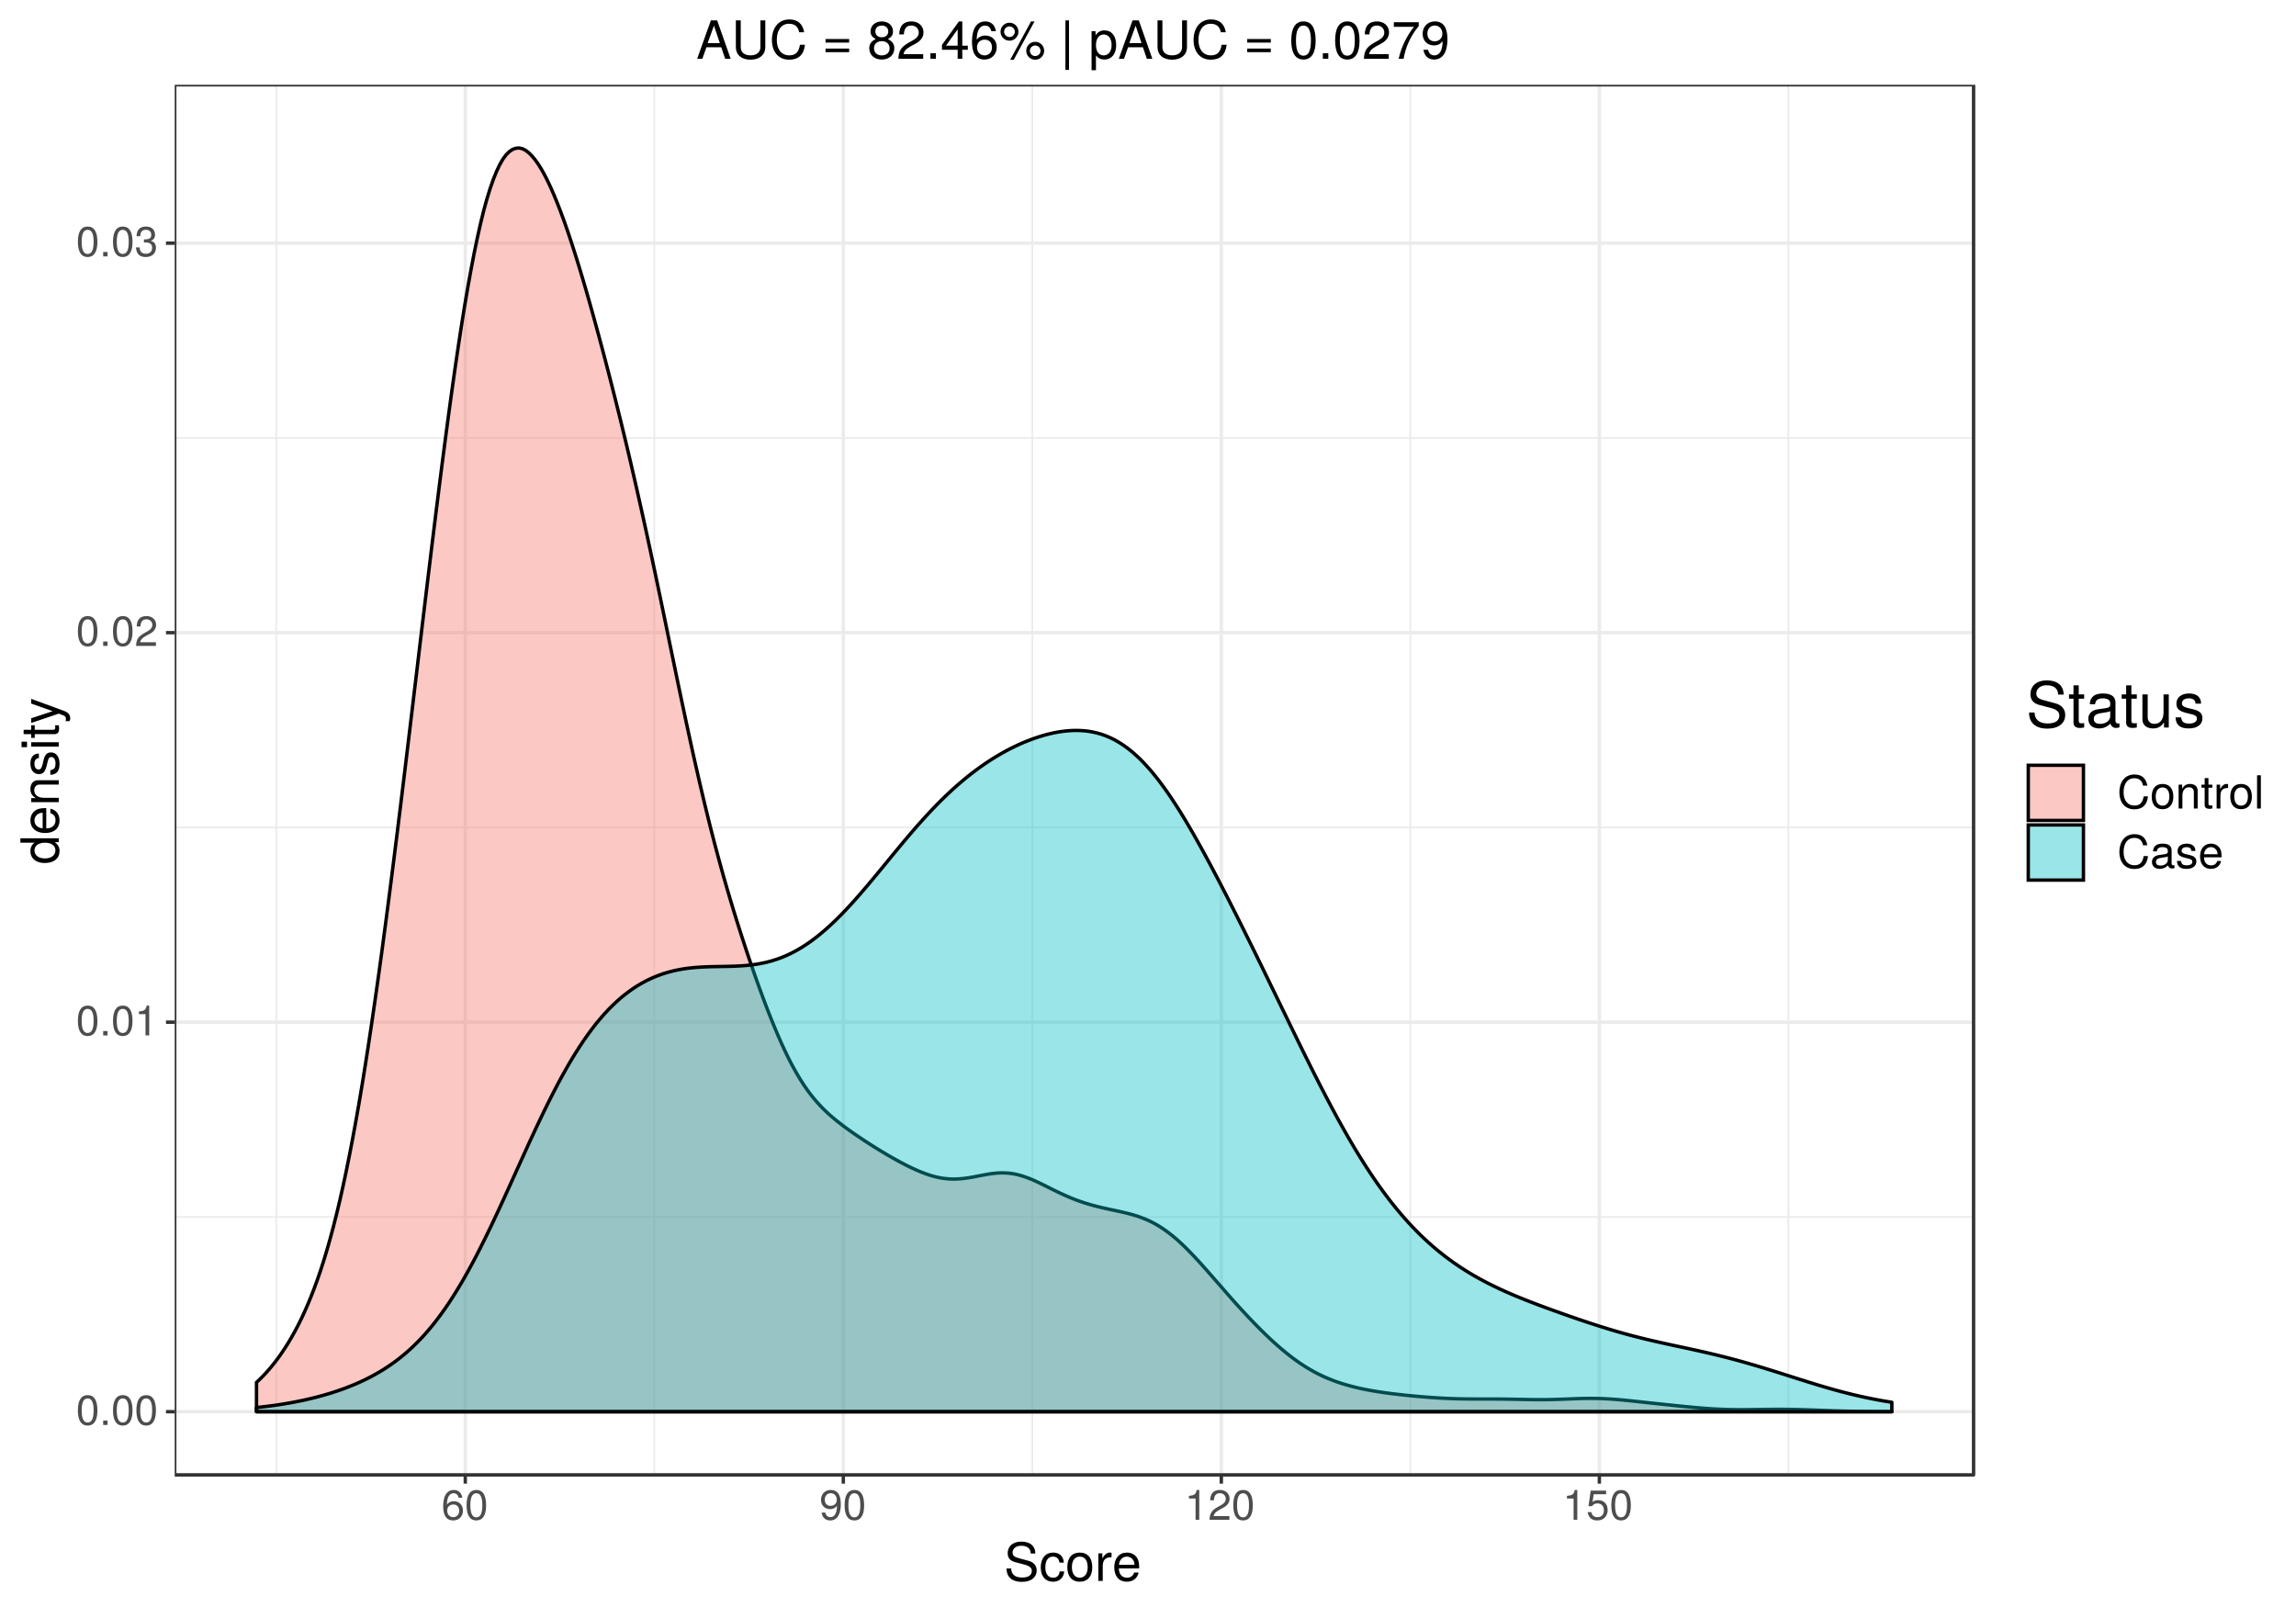 <?xml version="1.0" encoding="UTF-8"?>
<svg xmlns="http://www.w3.org/2000/svg" xmlns:xlink="http://www.w3.org/1999/xlink" width="720pt" height="504pt" viewBox="0 0 720 504" version="1.1">
<defs>
<g>
<symbol overflow="visible" id="glyph0-0">
<path style="stroke:none;" d=""/>
</symbol>
<symbol overflow="visible" id="glyph0-1">
<path style="stroke:none;" d="M 6.688 -4.5 C 6.688 -7.75 5.672 -9.359 3.625 -9.359 C 1.609 -9.359 0.562 -7.719 0.562 -4.578 C 0.562 -1.422 1.625 0.203 3.625 0.203 C 5.609 0.203 6.688 -1.422 6.688 -4.5 Z M 5.5 -4.609 C 5.5 -1.953 4.891 -0.766 3.609 -0.766 C 2.375 -0.766 1.75 -2 1.75 -4.562 C 1.75 -7.125 2.375 -8.328 3.625 -8.328 C 4.891 -8.328 5.5 -7.109 5.5 -4.609 Z M 5.5 -4.609 "/>
</symbol>
<symbol overflow="visible" id="glyph0-2">
<path style="stroke:none;" d="M 2.516 0 L 2.516 -1.375 L 1.156 -1.375 L 1.156 0 Z M 2.516 0 "/>
</symbol>
<symbol overflow="visible" id="glyph0-3">
<path style="stroke:none;" d="M 4.578 0 L 4.578 -9.359 L 3.812 -9.359 C 3.406 -7.922 3.141 -7.719 1.344 -7.5 L 1.344 -6.672 L 3.422 -6.672 L 3.422 0 Z M 4.578 0 "/>
</symbol>
<symbol overflow="visible" id="glyph0-4">
<path style="stroke:none;" d="M 6.75 -6.609 C 6.75 -8.203 5.516 -9.359 3.75 -9.359 C 1.828 -9.359 0.719 -8.391 0.656 -6.109 L 1.828 -6.109 C 1.922 -7.688 2.562 -8.344 3.703 -8.344 C 4.766 -8.344 5.562 -7.594 5.562 -6.594 C 5.562 -5.844 5.125 -5.219 4.297 -4.734 L 3.078 -4.047 C 1.125 -2.938 0.547 -2.062 0.453 0 L 6.688 0 L 6.688 -1.156 L 1.75 -1.156 C 1.875 -1.922 2.297 -2.406 3.453 -3.078 L 4.766 -3.797 C 6.078 -4.484 6.75 -5.469 6.75 -6.609 Z M 6.75 -6.609 "/>
</symbol>
<symbol overflow="visible" id="glyph0-5">
<path style="stroke:none;" d="M 6.688 -2.719 C 6.688 -3.859 6.219 -4.516 5.094 -4.891 C 5.969 -5.234 6.406 -5.844 6.406 -6.781 C 6.406 -8.391 5.328 -9.359 3.547 -9.359 C 1.656 -9.359 0.656 -8.328 0.625 -6.344 L 1.781 -6.344 C 1.812 -7.719 2.375 -8.344 3.562 -8.344 C 4.594 -8.344 5.219 -7.734 5.219 -6.75 C 5.219 -5.75 4.781 -5.328 2.922 -5.328 L 2.922 -4.359 L 3.547 -4.359 C 4.828 -4.359 5.5 -3.75 5.5 -2.703 C 5.5 -1.531 4.766 -0.828 3.547 -0.828 C 2.281 -0.828 1.656 -1.469 1.578 -2.828 L 0.422 -2.828 C 0.562 -0.734 1.594 0.203 3.516 0.203 C 5.438 0.203 6.688 -0.953 6.688 -2.719 Z M 6.688 -2.719 "/>
</symbol>
<symbol overflow="visible" id="glyph0-6">
<path style="stroke:none;" d="M 6.766 -2.906 C 6.766 -4.641 5.578 -5.828 3.906 -5.828 C 2.984 -5.828 2.25 -5.469 1.75 -4.781 C 1.766 -7.062 2.516 -8.328 3.844 -8.328 C 4.656 -8.328 5.234 -7.812 5.406 -6.922 L 6.578 -6.922 C 6.344 -8.453 5.344 -9.359 3.922 -9.359 C 1.75 -9.359 0.562 -7.531 0.562 -4.266 C 0.562 -1.344 1.578 0.203 3.703 0.203 C 5.5 0.203 6.766 -1.062 6.766 -2.906 Z M 5.578 -2.812 C 5.578 -1.641 4.797 -0.828 3.719 -0.828 C 2.641 -0.828 1.828 -1.672 1.828 -2.875 C 1.828 -4.047 2.609 -4.797 3.766 -4.797 C 4.891 -4.797 5.578 -4.062 5.578 -2.812 Z M 5.578 -2.812 "/>
</symbol>
<symbol overflow="visible" id="glyph0-7">
<path style="stroke:none;" d="M 6.719 -4.891 C 6.719 -7.828 5.703 -9.359 3.562 -9.359 C 1.781 -9.359 0.5 -8.094 0.5 -6.266 C 0.5 -4.516 1.688 -3.344 3.375 -3.344 C 4.266 -3.344 4.906 -3.656 5.516 -4.391 C 5.5 -2.094 4.766 -0.828 3.438 -0.828 C 2.609 -0.828 2.047 -1.344 1.859 -2.25 L 0.703 -2.25 C 0.922 -0.719 1.922 0.203 3.359 0.203 C 5.547 0.203 6.719 -1.656 6.719 -4.891 Z M 5.453 -6.281 C 5.453 -5.141 4.641 -4.375 3.516 -4.375 C 2.391 -4.375 1.688 -5.094 1.688 -6.344 C 1.688 -7.531 2.484 -8.344 3.547 -8.344 C 4.641 -8.344 5.453 -7.5 5.453 -6.281 Z M 5.453 -6.281 "/>
</symbol>
<symbol overflow="visible" id="glyph0-8">
<path style="stroke:none;" d="M 6.766 -3.109 C 6.766 -4.953 5.547 -6.172 3.75 -6.172 C 3.094 -6.172 2.562 -6 2.016 -5.594 L 2.391 -8.016 L 6.281 -8.016 L 6.281 -9.156 L 1.453 -9.156 L 0.75 -4.266 L 1.828 -4.266 C 2.359 -4.906 2.812 -5.141 3.531 -5.141 C 4.797 -5.141 5.578 -4.328 5.578 -2.938 C 5.578 -1.594 4.812 -0.828 3.531 -0.828 C 2.516 -0.828 1.906 -1.344 1.625 -2.406 L 0.469 -2.406 C 0.844 -0.547 1.906 0.203 3.562 0.203 C 5.453 0.203 6.766 -1.125 6.766 -3.109 Z M 6.766 -3.109 "/>
</symbol>
<symbol overflow="visible" id="glyph1-0">
<path style="stroke:none;" d=""/>
</symbol>
<symbol overflow="visible" id="glyph1-1">
<path style="stroke:none;" d="M 10.25 -3.297 C 10.25 -4.781 9.328 -5.875 7.688 -6.312 L 4.672 -7.125 C 3.219 -7.5 2.688 -7.984 2.688 -8.906 C 2.688 -10.125 3.766 -11.031 5.375 -11.031 C 7.297 -11.031 8.375 -10.156 8.375 -8.594 L 9.828 -8.594 C 9.828 -10.953 8.203 -12.328 5.422 -12.328 C 2.781 -12.328 1.156 -10.875 1.156 -8.703 C 1.156 -7.234 1.938 -6.297 3.516 -5.891 L 6.5 -5.094 C 8.016 -4.703 8.719 -4.094 8.719 -3.156 C 8.719 -1.828 7.719 -1.062 5.641 -1.062 C 3.359 -1.062 2.25 -2.188 2.25 -3.906 L 0.797 -3.906 C 0.797 -1.078 2.703 0.297 5.547 0.297 C 8.594 0.297 10.25 -1.156 10.25 -3.297 Z M 10.25 -3.297 "/>
</symbol>
<symbol overflow="visible" id="glyph1-2">
<path style="stroke:none;" d="M 7.875 -2.969 L 6.484 -2.969 C 6.25 -1.578 5.547 -1.016 4.375 -1.016 C 2.859 -1.016 1.953 -2.188 1.953 -4.234 C 1.953 -6.406 2.844 -7.625 4.344 -7.625 C 5.5 -7.625 6.219 -6.953 6.391 -5.734 L 7.766 -5.734 C 7.609 -7.859 6.281 -8.891 4.359 -8.891 C 2.031 -8.891 0.516 -7.109 0.516 -4.234 C 0.516 -1.453 2 0.25 4.344 0.25 C 6.406 0.25 7.703 -0.984 7.875 -2.969 Z M 7.875 -2.969 "/>
</symbol>
<symbol overflow="visible" id="glyph1-3">
<path style="stroke:none;" d="M 8.422 -4.25 C 8.422 -7.25 6.984 -8.891 4.484 -8.891 C 2.062 -8.891 0.594 -7.234 0.594 -4.328 C 0.594 -1.422 2.047 0.25 4.5 0.25 C 6.938 0.25 8.422 -1.422 8.422 -4.25 Z M 6.984 -4.281 C 6.984 -2.25 6.016 -1.016 4.5 -1.016 C 2.969 -1.016 2.031 -2.234 2.031 -4.328 C 2.031 -6.406 2.969 -7.625 4.5 -7.625 C 6.062 -7.625 6.984 -6.422 6.984 -4.281 Z M 6.984 -4.281 "/>
</symbol>
<symbol overflow="visible" id="glyph1-4">
<path style="stroke:none;" d="M 5.297 -7.438 L 5.297 -8.844 C 5.062 -8.875 4.953 -8.891 4.766 -8.891 C 3.875 -8.891 3.203 -8.359 2.406 -7.078 L 2.406 -8.641 L 1.156 -8.641 L 1.156 0 L 2.531 0 L 2.531 -4.484 C 2.531 -6.438 3.172 -7.406 5.297 -7.438 Z M 5.297 -7.438 "/>
</symbol>
<symbol overflow="visible" id="glyph1-5">
<path style="stroke:none;" d="M 8.469 -3.922 C 8.469 -5.188 8.359 -5.969 8.125 -6.609 C 7.562 -8.031 6.234 -8.891 4.625 -8.891 C 2.219 -8.891 0.656 -7.109 0.656 -4.281 C 0.656 -1.438 2.156 0.25 4.594 0.25 C 6.562 0.25 7.938 -0.875 8.281 -2.625 L 6.891 -2.625 C 6.516 -1.484 5.734 -1.016 4.641 -1.016 C 3.203 -1.016 2.125 -1.953 2.094 -3.922 Z M 7 -5.141 C 7 -5.141 7 -5.078 6.984 -5.047 L 2.125 -5.047 C 2.25 -6.578 3.219 -7.625 4.609 -7.625 C 5.953 -7.625 7 -6.5 7 -5.141 Z M 7 -5.141 "/>
</symbol>
<symbol overflow="visible" id="glyph1-6">
<path style="stroke:none;" d="M 10.781 0 L 6.547 -12.031 L 4.578 -12.031 L 0.281 0 L 1.906 0 L 3.188 -3.609 L 7.828 -3.609 L 9.062 0 Z M 7.391 -4.906 L 3.562 -4.906 L 5.547 -10.375 Z M 7.391 -4.906 "/>
</symbol>
<symbol overflow="visible" id="glyph1-7">
<path style="stroke:none;" d="M 10.641 -3.656 L 10.641 -12.031 L 9.109 -12.031 L 9.109 -3.656 C 9.109 -2.047 7.938 -1.062 6 -1.062 C 4.203 -1.062 2.938 -1.906 2.938 -3.656 L 2.938 -12.031 L 1.406 -12.031 L 1.406 -3.656 C 1.406 -1.219 3.156 0.297 6 0.297 C 8.828 0.297 10.641 -1.25 10.641 -3.656 Z M 10.641 -3.656 "/>
</symbol>
<symbol overflow="visible" id="glyph1-8">
<path style="stroke:none;" d="M 11.172 -4.391 L 9.594 -4.391 C 9.219 -2.109 8.266 -1.062 6.234 -1.062 C 3.844 -1.062 2.328 -2.891 2.328 -5.891 C 2.328 -8.969 3.781 -10.969 6.109 -10.969 C 7.984 -10.969 8.969 -10.125 9.359 -8.297 L 10.922 -8.297 C 10.438 -10.938 8.922 -12.328 6.281 -12.328 C 2.641 -12.328 0.797 -9.391 0.797 -5.875 C 0.797 -2.359 2.688 0.297 6.219 0.297 C 9.156 0.297 10.812 -1.25 11.172 -4.391 Z M 11.172 -4.391 "/>
</symbol>
<symbol overflow="visible" id="glyph1-9">
<path style="stroke:none;" d=""/>
</symbol>
<symbol overflow="visible" id="glyph1-10">
<path style="stroke:none;" d="M 8.516 -5.062 L 8.516 -6.188 L 1.125 -6.188 L 1.125 -5.062 Z M 8.516 -2.062 L 8.516 -3.188 L 1.125 -3.188 L 1.125 -2.062 Z M 8.516 -2.062 "/>
</symbol>
<symbol overflow="visible" id="glyph1-11">
<path style="stroke:none;" d="M 8.469 -3.297 C 8.469 -4.609 7.797 -5.516 6.453 -6.156 C 7.656 -6.875 8.047 -7.469 8.047 -8.578 C 8.047 -10.406 6.609 -11.703 4.531 -11.703 C 2.469 -11.703 1.016 -10.406 1.016 -8.578 C 1.016 -7.484 1.422 -6.891 2.609 -6.156 C 1.266 -5.516 0.609 -4.609 0.609 -3.312 C 0.609 -1.172 2.234 0.25 4.531 0.25 C 6.844 0.25 8.469 -1.172 8.469 -3.297 Z M 6.562 -8.547 C 6.562 -7.453 5.766 -6.734 4.531 -6.734 C 3.312 -6.734 2.516 -7.453 2.516 -8.562 C 2.516 -9.688 3.312 -10.406 4.531 -10.406 C 5.781 -10.406 6.562 -9.688 6.562 -8.547 Z M 6.984 -3.281 C 6.984 -1.891 5.984 -1.047 4.5 -1.047 C 3.078 -1.047 2.094 -1.906 2.094 -3.281 C 2.094 -4.656 3.078 -5.516 4.531 -5.516 C 5.984 -5.516 6.984 -4.656 6.984 -3.281 Z M 6.984 -3.281 "/>
</symbol>
<symbol overflow="visible" id="glyph1-12">
<path style="stroke:none;" d="M 8.438 -8.266 C 8.438 -10.25 6.891 -11.703 4.688 -11.703 C 2.297 -11.703 0.906 -10.484 0.828 -7.641 L 2.281 -7.641 C 2.391 -9.609 3.203 -10.422 4.641 -10.422 C 5.953 -10.422 6.953 -9.484 6.953 -8.234 C 6.953 -7.312 6.406 -6.516 5.359 -5.922 L 3.844 -5.062 C 1.406 -3.672 0.688 -2.578 0.562 0 L 8.344 0 L 8.344 -1.438 L 2.188 -1.438 C 2.344 -2.391 2.875 -3 4.312 -3.844 L 5.953 -4.734 C 7.594 -5.609 8.438 -6.828 8.438 -8.266 Z M 8.438 -8.266 "/>
</symbol>
<symbol overflow="visible" id="glyph1-13">
<path style="stroke:none;" d="M 3.156 0 L 3.156 -1.719 L 1.438 -1.719 L 1.438 0 Z M 3.156 0 "/>
</symbol>
<symbol overflow="visible" id="glyph1-14">
<path style="stroke:none;" d="M 8.578 -2.812 L 8.578 -4.109 L 6.844 -4.109 L 6.844 -11.703 L 5.781 -11.703 L 0.469 -4.344 L 0.469 -2.812 L 5.391 -2.812 L 5.391 0 L 6.844 0 L 6.844 -2.812 Z M 5.391 -4.109 L 1.734 -4.109 L 5.391 -9.219 Z M 5.391 -4.109 "/>
</symbol>
<symbol overflow="visible" id="glyph1-15">
<path style="stroke:none;" d="M 8.469 -3.625 C 8.469 -5.812 6.984 -7.281 4.891 -7.281 C 3.734 -7.281 2.828 -6.828 2.188 -5.969 C 2.219 -8.828 3.141 -10.406 4.797 -10.406 C 5.828 -10.406 6.531 -9.766 6.766 -8.641 L 8.219 -8.641 C 7.938 -10.562 6.688 -11.703 4.906 -11.703 C 2.172 -11.703 0.703 -9.406 0.703 -5.328 C 0.703 -1.688 1.969 0.25 4.641 0.25 C 6.859 0.25 8.469 -1.344 8.469 -3.625 Z M 6.984 -3.516 C 6.984 -2.047 5.984 -1.047 4.656 -1.047 C 3.297 -1.047 2.281 -2.094 2.281 -3.594 C 2.281 -5.047 3.266 -5.984 4.703 -5.984 C 6.109 -5.984 6.984 -5.078 6.984 -3.516 Z M 6.984 -3.516 "/>
</symbol>
<symbol overflow="visible" id="glyph1-16">
<path style="stroke:none;" d="M 6.109 -8.453 C 6.109 -10.047 4.875 -11.297 3.281 -11.297 C 1.75 -11.297 0.484 -10.031 0.484 -8.484 C 0.484 -6.938 1.75 -5.656 3.297 -5.656 C 4.828 -5.656 6.109 -6.938 6.109 -8.453 Z M 4.969 -8.469 C 4.969 -7.562 4.203 -6.812 3.297 -6.812 C 2.375 -6.812 1.609 -7.578 1.609 -8.484 C 1.609 -9.406 2.375 -10.141 3.281 -10.141 C 4.219 -10.141 4.969 -9.406 4.969 -8.469 Z M 11.141 -11.703 L 10.047 -11.703 L 3.531 0.328 L 4.625 0.328 Z M 14.172 -2.469 C 14.172 -4.062 12.938 -5.312 11.359 -5.312 C 9.812 -5.312 8.547 -4.047 8.547 -2.516 C 8.547 -0.953 9.812 0.312 11.375 0.312 C 12.891 0.312 14.172 -0.953 14.172 -2.469 Z M 13.031 -2.469 C 13.031 -1.578 12.281 -0.844 11.375 -0.844 C 10.438 -0.844 9.688 -1.578 9.688 -2.516 C 9.688 -3.422 10.438 -4.156 11.359 -4.156 C 12.297 -4.156 13.031 -3.422 13.031 -2.469 Z M 13.031 -2.469 "/>
</symbol>
<symbol overflow="visible" id="glyph1-17">
<path style="stroke:none;" d="M 2.703 3.5 L 2.703 -12.031 L 1.578 -12.031 L 1.578 3.5 Z M 2.703 3.5 "/>
</symbol>
<symbol overflow="visible" id="glyph1-18">
<path style="stroke:none;" d="M 8.625 -4.234 C 8.625 -7.141 7.203 -8.891 4.922 -8.891 C 3.75 -8.891 2.812 -8.359 2.156 -7.344 L 2.156 -8.641 L 0.906 -8.641 L 0.906 3.594 L 2.281 3.594 L 2.281 -1.047 C 3 -0.156 3.812 0.25 4.938 0.25 C 7.156 0.25 8.625 -1.484 8.625 -4.234 Z M 7.188 -4.281 C 7.188 -2.312 6.188 -1.047 4.688 -1.047 C 3.234 -1.047 2.281 -2.234 2.281 -4.25 C 2.281 -6.281 3.234 -7.609 4.688 -7.609 C 6.203 -7.609 7.188 -6.344 7.188 -4.281 Z M 7.188 -4.281 "/>
</symbol>
<symbol overflow="visible" id="glyph1-19">
<path style="stroke:none;" d="M 8.359 -5.625 C 8.359 -9.688 7.078 -11.703 4.531 -11.703 C 2.016 -11.703 0.703 -9.656 0.703 -5.719 C 0.703 -1.781 2.031 0.25 4.531 0.25 C 7.016 0.25 8.359 -1.781 8.359 -5.625 Z M 6.875 -5.766 C 6.875 -2.438 6.125 -0.953 4.5 -0.953 C 2.969 -0.953 2.188 -2.516 2.188 -5.703 C 2.188 -8.906 2.969 -10.406 4.531 -10.406 C 6.109 -10.406 6.875 -8.891 6.875 -5.766 Z M 6.875 -5.766 "/>
</symbol>
<symbol overflow="visible" id="glyph1-20">
<path style="stroke:none;" d="M 8.578 -10.234 L 8.578 -11.453 L 0.766 -11.453 L 0.766 -10.016 L 7.078 -10.016 C 4.75 -7.078 3.109 -3.656 2.281 0 L 3.828 0 C 4.469 -3.781 6.125 -7.312 8.578 -10.234 Z M 8.578 -10.234 "/>
</symbol>
<symbol overflow="visible" id="glyph1-21">
<path style="stroke:none;" d="M 8.406 -6.125 C 8.406 -9.781 7.125 -11.703 4.453 -11.703 C 2.234 -11.703 0.625 -10.109 0.625 -7.828 C 0.625 -5.641 2.109 -4.172 4.219 -4.172 C 5.328 -4.172 6.141 -4.578 6.891 -5.484 C 6.875 -2.625 5.953 -1.047 4.297 -1.047 C 3.266 -1.047 2.562 -1.688 2.328 -2.812 L 0.875 -2.812 C 1.156 -0.891 2.406 0.25 4.188 0.25 C 6.938 0.25 8.406 -2.078 8.406 -6.125 Z M 6.812 -7.859 C 6.812 -6.422 5.812 -5.469 4.391 -5.469 C 2.984 -5.469 2.109 -6.375 2.109 -7.938 C 2.109 -9.422 3.109 -10.422 4.438 -10.422 C 5.797 -10.422 6.812 -9.375 6.812 -7.859 Z M 6.812 -7.859 "/>
</symbol>
<symbol overflow="visible" id="glyph2-0">
<path style="stroke:none;" d=""/>
</symbol>
<symbol overflow="visible" id="glyph2-1">
<path style="stroke:none;" d="M 0 -8.172 L -12.031 -8.172 L -12.031 -6.797 L -7.562 -6.797 C -8.438 -6.219 -8.891 -5.297 -8.891 -4.141 C -8.891 -1.891 -7.156 -0.422 -4.406 -0.422 C -1.484 -0.422 0.25 -1.859 0.25 -4.188 C 0.25 -5.375 -0.203 -6.203 -1.266 -6.953 L 0 -6.953 Z M -4.297 -6.797 C -2.297 -6.797 -1.047 -5.844 -1.047 -4.391 C -1.047 -2.875 -2.312 -1.859 -4.328 -1.859 C -6.344 -1.859 -7.609 -2.875 -7.609 -4.375 C -7.609 -5.859 -6.281 -6.797 -4.297 -6.797 Z M -4.297 -6.797 "/>
</symbol>
<symbol overflow="visible" id="glyph2-2">
<path style="stroke:none;" d="M -3.922 -8.469 C -5.188 -8.469 -5.969 -8.359 -6.609 -8.125 C -8.031 -7.562 -8.891 -6.234 -8.891 -4.625 C -8.891 -2.219 -7.109 -0.656 -4.281 -0.656 C -1.438 -0.656 0.25 -2.156 0.25 -4.594 C 0.25 -6.562 -0.875 -7.938 -2.625 -8.281 L -2.625 -6.891 C -1.484 -6.516 -1.016 -5.734 -1.016 -4.641 C -1.016 -3.203 -1.953 -2.125 -3.922 -2.094 Z M -5.141 -7 C -5.141 -7 -5.078 -7 -5.047 -6.984 L -5.047 -2.125 C -6.578 -2.25 -7.625 -3.219 -7.625 -4.609 C -7.625 -5.953 -6.5 -7 -5.141 -7 Z M -5.141 -7 "/>
</symbol>
<symbol overflow="visible" id="glyph2-3">
<path style="stroke:none;" d="M 0 -8.031 L -6.531 -8.031 C -7.969 -8.031 -8.891 -6.969 -8.891 -5.297 C -8.891 -4.016 -8.406 -3.188 -7.188 -2.422 L -8.641 -2.422 L -8.641 -1.156 L 0 -1.156 L 0 -2.531 L -4.766 -2.531 C -6.531 -2.531 -7.688 -3.484 -7.688 -4.891 C -7.688 -5.969 -7.031 -6.672 -5.984 -6.672 L 0 -6.672 Z M 0 -8.031 "/>
</symbol>
<symbol overflow="visible" id="glyph2-4">
<path style="stroke:none;" d="M -2.422 -7.578 C -3.719 -7.578 -4.359 -6.844 -4.766 -5.125 L -5.078 -3.812 C -5.344 -2.688 -5.703 -2.219 -6.312 -2.219 C -7.109 -2.219 -7.625 -2.922 -7.625 -4.047 C -7.625 -5.141 -7.141 -5.734 -6.234 -5.781 L -6.234 -7.234 C -7.938 -7.203 -8.891 -6.094 -8.891 -4.094 C -8.891 -2.078 -7.859 -0.781 -6.25 -0.781 C -4.906 -0.781 -4.25 -1.469 -3.766 -3.516 L -3.453 -4.797 C -3.219 -5.766 -2.938 -6.141 -2.312 -6.141 C -1.5 -6.141 -1.016 -5.328 -1.016 -4.125 C -1.016 -2.891 -1.312 -2.188 -2.641 -2.016 L -2.641 -0.562 C -0.641 -0.625 0.25 -1.75 0.25 -4.016 C 0.25 -6.188 -0.766 -7.578 -2.422 -7.578 Z M -2.422 -7.578 "/>
</symbol>
<symbol overflow="visible" id="glyph2-5">
<path style="stroke:none;" d="M 0 -2.531 L -8.641 -2.531 L -8.641 -1.156 L 0 -1.156 Z M -9.953 -2.703 L -11.672 -2.703 L -11.672 -0.984 L -9.953 -0.984 Z M -9.953 -2.703 "/>
</symbol>
<symbol overflow="visible" id="glyph2-6">
<path style="stroke:none;" d="M 0 -4.188 L -1.156 -4.188 C -1.109 -4.016 -1.094 -3.797 -1.094 -3.531 C -1.094 -2.938 -1.25 -2.766 -1.859 -2.766 L -7.531 -2.766 L -7.531 -4.188 L -8.641 -4.188 L -8.641 -2.766 L -11.016 -2.766 L -11.016 -1.406 L -8.641 -1.406 L -8.641 -0.234 L -7.531 -0.234 L -7.531 -1.406 L -1.25 -1.406 C -0.375 -1.406 0.109 -2 0.109 -3.062 C 0.109 -3.406 0.078 -3.734 0 -4.188 Z M 0 -4.188 "/>
</symbol>
<symbol overflow="visible" id="glyph2-7">
<path style="stroke:none;" d="M -8.641 -7.891 L -8.641 -6.406 L -1.906 -4.016 L -8.641 -1.797 L -8.641 -0.328 L 0.031 -3.25 L 1.406 -2.719 C 2.016 -2.484 2.25 -2.219 2.25 -1.609 C 2.25 -1.422 2.219 -1.188 2.141 -0.891 L 3.375 -0.891 C 3.531 -1.172 3.594 -1.453 3.594 -1.812 C 3.594 -2.781 3.047 -3.578 1.812 -4.047 Z M -8.641 -7.891 "/>
</symbol>
<symbol overflow="visible" id="glyph3-0">
<path style="stroke:none;" d=""/>
</symbol>
<symbol overflow="visible" id="glyph3-1">
<path style="stroke:none;" d="M 12.297 -3.953 C 12.297 -5.734 11.188 -7.047 9.219 -7.578 L 5.609 -8.547 C 3.859 -9 3.234 -9.578 3.234 -10.688 C 3.234 -12.156 4.516 -13.25 6.453 -13.25 C 8.75 -13.25 10.062 -12.188 10.062 -10.312 L 11.797 -10.312 C 11.797 -13.141 9.844 -14.781 6.516 -14.781 C 3.344 -14.781 1.391 -13.047 1.391 -10.438 C 1.391 -8.672 2.312 -7.562 4.219 -7.062 L 7.797 -6.125 C 9.625 -5.641 10.453 -4.906 10.453 -3.781 C 10.453 -2.203 9.266 -1.266 6.766 -1.266 C 4.031 -1.266 2.688 -2.641 2.688 -4.688 L 0.953 -4.688 C 0.953 -1.281 3.25 0.359 6.656 0.359 C 10.312 0.359 12.297 -1.391 12.297 -3.953 Z M 12.297 -3.953 "/>
</symbol>
<symbol overflow="visible" id="glyph3-2">
<path style="stroke:none;" d="M 5.031 0 L 5.031 -1.391 C 4.812 -1.328 4.547 -1.312 4.234 -1.312 C 3.531 -1.312 3.328 -1.5 3.328 -2.234 L 3.328 -9.031 L 5.031 -9.031 L 5.031 -10.375 L 3.328 -10.375 L 3.328 -13.219 L 1.688 -13.219 L 1.688 -10.375 L 0.281 -10.375 L 0.281 -9.031 L 1.688 -9.031 L 1.688 -1.5 C 1.688 -0.453 2.391 0.141 3.688 0.141 C 4.078 0.141 4.469 0.094 5.031 0 Z M 5.031 0 "/>
</symbol>
<symbol overflow="visible" id="glyph3-3">
<path style="stroke:none;" d="M 10.594 -0.047 L 10.594 -1.281 C 10.406 -1.25 10.328 -1.25 10.234 -1.25 C 9.656 -1.25 9.344 -1.547 9.344 -2.062 L 9.344 -7.844 C 9.344 -9.688 8 -10.672 5.438 -10.672 C 2.938 -10.672 1.391 -9.703 1.281 -7.312 L 2.953 -7.312 C 3.094 -8.578 3.844 -9.141 5.391 -9.141 C 6.875 -9.141 7.703 -8.594 7.703 -7.609 L 7.703 -7.172 C 7.703 -6.469 7.281 -6.172 5.984 -6.016 C 3.641 -5.719 3.281 -5.641 2.656 -5.391 C 1.438 -4.891 0.828 -3.953 0.828 -2.688 C 0.828 -0.812 2.141 0.297 4.234 0.297 C 5.562 0.297 6.844 -0.25 7.766 -1.234 C 7.938 -0.438 8.656 0.141 9.469 0.141 C 9.797 0.141 10.062 0.094 10.594 -0.047 Z M 7.703 -3.578 C 7.703 -2.094 6.203 -1.141 4.594 -1.141 C 3.312 -1.141 2.547 -1.609 2.547 -2.734 C 2.547 -3.828 3.281 -4.297 5.047 -4.547 C 6.797 -4.797 7.141 -4.875 7.703 -5.125 Z M 7.703 -3.578 "/>
</symbol>
<symbol overflow="visible" id="glyph3-4">
<path style="stroke:none;" d="M 9.547 0 L 9.547 -10.375 L 7.906 -10.375 L 7.906 -4.656 C 7.906 -2.531 6.797 -1.141 5.062 -1.141 C 3.766 -1.141 2.938 -1.938 2.938 -3.188 L 2.938 -10.375 L 1.281 -10.375 L 1.281 -2.531 C 1.281 -0.812 2.578 0.297 4.594 0.297 C 6.125 0.297 7.094 -0.234 8.062 -1.609 L 8.062 0 Z M 9.547 0 "/>
</symbol>
<symbol overflow="visible" id="glyph3-5">
<path style="stroke:none;" d="M 9.094 -2.906 C 9.094 -4.453 8.219 -5.219 6.156 -5.719 L 4.578 -6.094 C 3.234 -6.422 2.656 -6.844 2.656 -7.578 C 2.656 -8.531 3.5 -9.141 4.844 -9.141 C 6.172 -9.141 6.891 -8.578 6.922 -7.484 L 8.672 -7.484 C 8.656 -9.516 7.312 -10.672 4.906 -10.672 C 2.5 -10.672 0.938 -9.422 0.938 -7.5 C 0.938 -5.875 1.766 -5.109 4.219 -4.516 L 5.766 -4.141 C 6.906 -3.859 7.359 -3.531 7.359 -2.766 C 7.359 -1.797 6.391 -1.234 4.953 -1.234 C 3.469 -1.234 2.641 -1.578 2.422 -3.172 L 0.672 -3.172 C 0.75 -0.766 2.094 0.297 4.812 0.297 C 7.422 0.297 9.094 -0.906 9.094 -2.906 Z M 9.094 -2.906 "/>
</symbol>
<symbol overflow="visible" id="glyph4-0">
<path style="stroke:none;" d=""/>
</symbol>
<symbol overflow="visible" id="glyph4-1">
<path style="stroke:none;" d="M 9.672 -3.797 L 8.312 -3.797 C 7.984 -1.828 7.156 -0.922 5.406 -0.922 C 3.328 -0.922 2.016 -2.5 2.016 -5.109 C 2.016 -7.781 3.281 -9.5 5.297 -9.5 C 6.922 -9.5 7.781 -8.781 8.109 -7.188 L 9.469 -7.188 C 9.047 -9.484 7.734 -10.672 5.453 -10.672 C 2.281 -10.672 0.688 -8.141 0.688 -5.094 C 0.688 -2.047 2.328 0.25 5.391 0.25 C 7.938 0.25 9.359 -1.094 9.672 -3.797 Z M 9.672 -3.797 "/>
</symbol>
<symbol overflow="visible" id="glyph4-2">
<path style="stroke:none;" d="M 7.297 -3.688 C 7.297 -6.281 6.047 -7.703 3.891 -7.703 C 1.781 -7.703 0.516 -6.266 0.516 -3.75 C 0.516 -1.234 1.766 0.219 3.906 0.219 C 6 0.219 7.297 -1.234 7.297 -3.688 Z M 6.047 -3.703 C 6.047 -1.938 5.219 -0.891 3.906 -0.891 C 2.578 -0.891 1.766 -1.938 1.766 -3.75 C 1.766 -5.547 2.578 -6.609 3.906 -6.609 C 5.25 -6.609 6.047 -5.562 6.047 -3.703 Z M 6.047 -3.703 "/>
</symbol>
<symbol overflow="visible" id="glyph4-3">
<path style="stroke:none;" d="M 6.969 0 L 6.969 -5.656 C 6.969 -6.906 6.031 -7.703 4.594 -7.703 C 3.469 -7.703 2.766 -7.281 2.109 -6.234 L 2.109 -7.484 L 1 -7.484 L 1 0 L 2.188 0 L 2.188 -4.125 C 2.188 -5.656 3.016 -6.656 4.234 -6.656 C 5.172 -6.656 5.781 -6.094 5.781 -5.188 L 5.781 0 Z M 6.969 0 "/>
</symbol>
<symbol overflow="visible" id="glyph4-4">
<path style="stroke:none;" d="M 3.625 0 L 3.625 -1 C 3.469 -0.953 3.281 -0.938 3.062 -0.938 C 2.547 -0.938 2.406 -1.094 2.406 -1.609 L 2.406 -6.516 L 3.625 -6.516 L 3.625 -7.484 L 2.406 -7.484 L 2.406 -9.547 L 1.219 -9.547 L 1.219 -7.484 L 0.203 -7.484 L 0.203 -6.516 L 1.219 -6.516 L 1.219 -1.094 C 1.219 -0.328 1.734 0.094 2.656 0.094 C 2.938 0.094 3.234 0.078 3.625 0 Z M 3.625 0 "/>
</symbol>
<symbol overflow="visible" id="glyph4-5">
<path style="stroke:none;" d="M 4.594 -6.453 L 4.594 -7.656 C 4.391 -7.688 4.281 -7.703 4.125 -7.703 C 3.359 -7.703 2.781 -7.25 2.094 -6.141 L 2.094 -7.484 L 1 -7.484 L 1 0 L 2.188 0 L 2.188 -3.891 C 2.188 -5.578 2.75 -6.422 4.594 -6.453 Z M 4.594 -6.453 "/>
</symbol>
<symbol overflow="visible" id="glyph4-6">
<path style="stroke:none;" d="M 2.156 0 L 2.156 -10.422 L 0.969 -10.422 L 0.969 0 Z M 2.156 0 "/>
</symbol>
<symbol overflow="visible" id="glyph4-7">
<path style="stroke:none;" d="M 7.656 -0.031 L 7.656 -0.922 C 7.516 -0.906 7.469 -0.906 7.391 -0.906 C 6.984 -0.906 6.75 -1.109 6.75 -1.484 L 6.75 -5.656 C 6.75 -6.984 5.781 -7.703 3.938 -7.703 C 2.109 -7.703 1 -7 0.922 -5.281 L 2.125 -5.281 C 2.234 -6.188 2.781 -6.609 3.891 -6.609 C 4.969 -6.609 5.562 -6.203 5.562 -5.484 L 5.562 -5.172 C 5.562 -4.672 5.266 -4.453 4.312 -4.344 C 2.625 -4.125 2.375 -4.078 1.922 -3.891 C 1.047 -3.531 0.594 -2.859 0.594 -1.938 C 0.594 -0.594 1.547 0.219 3.062 0.219 C 4.016 0.219 4.953 -0.188 5.609 -0.891 C 5.734 -0.312 6.25 0.094 6.828 0.094 C 7.078 0.094 7.266 0.078 7.656 -0.031 Z M 5.562 -2.594 C 5.562 -1.516 4.469 -0.828 3.312 -0.828 C 2.391 -0.828 1.844 -1.156 1.844 -1.969 C 1.844 -2.766 2.375 -3.109 3.641 -3.281 C 4.906 -3.453 5.156 -3.516 5.562 -3.703 Z M 5.562 -2.594 "/>
</symbol>
<symbol overflow="visible" id="glyph4-8">
<path style="stroke:none;" d="M 6.562 -2.109 C 6.562 -3.219 5.938 -3.781 4.453 -4.125 L 3.297 -4.406 C 2.328 -4.625 1.922 -4.953 1.922 -5.469 C 1.922 -6.156 2.531 -6.609 3.5 -6.609 C 4.453 -6.609 4.969 -6.188 5 -5.406 L 6.266 -5.406 C 6.25 -6.875 5.281 -7.703 3.547 -7.703 C 1.797 -7.703 0.672 -6.812 0.672 -5.422 C 0.672 -4.25 1.266 -3.688 3.047 -3.266 L 4.156 -2.984 C 4.984 -2.781 5.312 -2.547 5.312 -2 C 5.312 -1.297 4.625 -0.891 3.578 -0.891 C 2.5 -0.891 1.906 -1.141 1.75 -2.281 L 0.484 -2.281 C 0.547 -0.562 1.516 0.219 3.469 0.219 C 5.359 0.219 6.562 -0.656 6.562 -2.109 Z M 6.562 -2.109 "/>
</symbol>
<symbol overflow="visible" id="glyph4-9">
<path style="stroke:none;" d="M 7.328 -3.406 C 7.328 -4.484 7.25 -5.172 7.031 -5.734 C 6.547 -6.969 5.406 -7.703 4 -7.703 C 1.922 -7.703 0.578 -6.156 0.578 -3.703 C 0.578 -1.25 1.875 0.219 3.969 0.219 C 5.688 0.219 6.875 -0.75 7.172 -2.266 L 5.969 -2.266 C 5.641 -1.281 4.969 -0.891 4.016 -0.891 C 2.781 -0.891 1.844 -1.688 1.812 -3.406 Z M 6.062 -4.453 C 6.062 -4.453 6.062 -4.406 6.047 -4.375 L 1.844 -4.375 C 1.938 -5.703 2.781 -6.609 3.984 -6.609 C 5.156 -6.609 6.062 -5.641 6.062 -4.453 Z M 6.062 -4.453 "/>
</symbol>
</g>
<clipPath id="clip1">
  <path d="M 54.789 26.598 L 619 26.598 L 619 463 L 54.789 463 Z M 54.789 26.598 "/>
</clipPath>
<clipPath id="clip2">
  <path d="M 54.789 381 L 619.895 381 L 619.895 382 L 54.789 382 Z M 54.789 381 "/>
</clipPath>
<clipPath id="clip3">
  <path d="M 54.789 259 L 619.895 259 L 619.895 260 L 54.789 260 Z M 54.789 259 "/>
</clipPath>
<clipPath id="clip4">
  <path d="M 54.789 137 L 619.895 137 L 619.895 138 L 54.789 138 Z M 54.789 137 "/>
</clipPath>
<clipPath id="clip5">
  <path d="M 86 26.598 L 87 26.598 L 87 463 L 86 463 Z M 86 26.598 "/>
</clipPath>
<clipPath id="clip6">
  <path d="M 204 26.598 L 206 26.598 L 206 463 L 204 463 Z M 204 26.598 "/>
</clipPath>
<clipPath id="clip7">
  <path d="M 323 26.598 L 324 26.598 L 324 463 L 323 463 Z M 323 26.598 "/>
</clipPath>
<clipPath id="clip8">
  <path d="M 442 26.598 L 443 26.598 L 443 463 L 442 463 Z M 442 26.598 "/>
</clipPath>
<clipPath id="clip9">
  <path d="M 560 26.598 L 562 26.598 L 562 463 L 560 463 Z M 560 26.598 "/>
</clipPath>
<clipPath id="clip10">
  <path d="M 54.789 442 L 619.895 442 L 619.895 444 L 54.789 444 Z M 54.789 442 "/>
</clipPath>
<clipPath id="clip11">
  <path d="M 54.789 320 L 619.895 320 L 619.895 322 L 54.789 322 Z M 54.789 320 "/>
</clipPath>
<clipPath id="clip12">
  <path d="M 54.789 197 L 619.895 197 L 619.895 199 L 54.789 199 Z M 54.789 197 "/>
</clipPath>
<clipPath id="clip13">
  <path d="M 54.789 75 L 619.895 75 L 619.895 77 L 54.789 77 Z M 54.789 75 "/>
</clipPath>
<clipPath id="clip14">
  <path d="M 145 26.598 L 147 26.598 L 147 463.566 L 145 463.566 Z M 145 26.598 "/>
</clipPath>
<clipPath id="clip15">
  <path d="M 263 26.598 L 265 26.598 L 265 463.566 L 263 463.566 Z M 263 26.598 "/>
</clipPath>
<clipPath id="clip16">
  <path d="M 382 26.598 L 384 26.598 L 384 463.566 L 382 463.566 Z M 382 26.598 "/>
</clipPath>
<clipPath id="clip17">
  <path d="M 501 26.598 L 503 26.598 L 503 463.566 L 501 463.566 Z M 501 26.598 "/>
</clipPath>
<clipPath id="clip18">
  <path d="M 54.789 26.598 L 619.895 26.598 L 619.895 463.566 L 54.789 463.566 Z M 54.789 26.598 "/>
</clipPath>
</defs>
<g id="surface3">
<rect x="0" y="0" width="720" height="504" style="fill:rgb(100%,100%,100%);fill-opacity:1;stroke:none;"/>
<rect x="0" y="0" width="720" height="504" style="fill:rgb(100%,100%,100%);fill-opacity:1;stroke:none;"/>
<path style="fill:none;stroke-width:1.067;stroke-linecap:round;stroke-linejoin:round;stroke:rgb(100%,100%,100%);stroke-opacity:1;stroke-miterlimit:10;" d="M 0 504 L 720 504 L 720 0 L 0 0 Z M 0 504 "/>
<g clip-path="url(#clip1)" clip-rule="nonzero">
<path style=" stroke:none;fill-rule:nonzero;fill:rgb(100%,100%,100%);fill-opacity:1;" d="M 54.789 462.57 L 618.895 462.57 L 618.895 26.602 L 54.789 26.602 Z M 54.789 462.57 "/>
</g>
<g clip-path="url(#clip2)" clip-rule="nonzero">
<path style="fill:none;stroke-width:0.533;stroke-linecap:butt;stroke-linejoin:round;stroke:rgb(92.157%,92.157%,92.157%);stroke-opacity:1;stroke-miterlimit:10;" d="M 54.789 381.668 L 618.898 381.668 "/>
</g>
<g clip-path="url(#clip3)" clip-rule="nonzero">
<path style="fill:none;stroke-width:0.533;stroke-linecap:butt;stroke-linejoin:round;stroke:rgb(92.157%,92.157%,92.157%);stroke-opacity:1;stroke-miterlimit:10;" d="M 54.789 259.504 L 618.898 259.504 "/>
</g>
<g clip-path="url(#clip4)" clip-rule="nonzero">
<path style="fill:none;stroke-width:0.533;stroke-linecap:butt;stroke-linejoin:round;stroke:rgb(92.157%,92.157%,92.157%);stroke-opacity:1;stroke-miterlimit:10;" d="M 54.789 137.34 L 618.898 137.34 "/>
</g>
<g clip-path="url(#clip5)" clip-rule="nonzero">
<path style="fill:none;stroke-width:0.533;stroke-linecap:butt;stroke-linejoin:round;stroke:rgb(92.157%,92.157%,92.157%);stroke-opacity:1;stroke-miterlimit:10;" d="M 86.641 462.57 L 86.641 26.598 "/>
</g>
<g clip-path="url(#clip6)" clip-rule="nonzero">
<path style="fill:none;stroke-width:0.533;stroke-linecap:butt;stroke-linejoin:round;stroke:rgb(92.157%,92.157%,92.157%);stroke-opacity:1;stroke-miterlimit:10;" d="M 205.184 462.57 L 205.184 26.598 "/>
</g>
<g clip-path="url(#clip7)" clip-rule="nonzero">
<path style="fill:none;stroke-width:0.533;stroke-linecap:butt;stroke-linejoin:round;stroke:rgb(92.157%,92.157%,92.157%);stroke-opacity:1;stroke-miterlimit:10;" d="M 323.723 462.57 L 323.723 26.598 "/>
</g>
<g clip-path="url(#clip8)" clip-rule="nonzero">
<path style="fill:none;stroke-width:0.533;stroke-linecap:butt;stroke-linejoin:round;stroke:rgb(92.157%,92.157%,92.157%);stroke-opacity:1;stroke-miterlimit:10;" d="M 442.266 462.57 L 442.266 26.598 "/>
</g>
<g clip-path="url(#clip9)" clip-rule="nonzero">
<path style="fill:none;stroke-width:0.533;stroke-linecap:butt;stroke-linejoin:round;stroke:rgb(92.157%,92.157%,92.157%);stroke-opacity:1;stroke-miterlimit:10;" d="M 560.809 462.57 L 560.809 26.598 "/>
</g>
<g clip-path="url(#clip10)" clip-rule="nonzero">
<path style="fill:none;stroke-width:1.067;stroke-linecap:butt;stroke-linejoin:round;stroke:rgb(92.157%,92.157%,92.157%);stroke-opacity:1;stroke-miterlimit:10;" d="M 54.789 442.754 L 618.898 442.754 "/>
</g>
<g clip-path="url(#clip11)" clip-rule="nonzero">
<path style="fill:none;stroke-width:1.067;stroke-linecap:butt;stroke-linejoin:round;stroke:rgb(92.157%,92.157%,92.157%);stroke-opacity:1;stroke-miterlimit:10;" d="M 54.789 320.586 L 618.898 320.586 "/>
</g>
<g clip-path="url(#clip12)" clip-rule="nonzero">
<path style="fill:none;stroke-width:1.067;stroke-linecap:butt;stroke-linejoin:round;stroke:rgb(92.157%,92.157%,92.157%);stroke-opacity:1;stroke-miterlimit:10;" d="M 54.789 198.422 L 618.898 198.422 "/>
</g>
<g clip-path="url(#clip13)" clip-rule="nonzero">
<path style="fill:none;stroke-width:1.067;stroke-linecap:butt;stroke-linejoin:round;stroke:rgb(92.157%,92.157%,92.157%);stroke-opacity:1;stroke-miterlimit:10;" d="M 54.789 76.258 L 618.898 76.258 "/>
</g>
<g clip-path="url(#clip14)" clip-rule="nonzero">
<path style="fill:none;stroke-width:1.067;stroke-linecap:butt;stroke-linejoin:round;stroke:rgb(92.157%,92.157%,92.157%);stroke-opacity:1;stroke-miterlimit:10;" d="M 145.91 462.57 L 145.91 26.598 "/>
</g>
<g clip-path="url(#clip15)" clip-rule="nonzero">
<path style="fill:none;stroke-width:1.067;stroke-linecap:butt;stroke-linejoin:round;stroke:rgb(92.157%,92.157%,92.157%);stroke-opacity:1;stroke-miterlimit:10;" d="M 264.453 462.57 L 264.453 26.598 "/>
</g>
<g clip-path="url(#clip16)" clip-rule="nonzero">
<path style="fill:none;stroke-width:1.067;stroke-linecap:butt;stroke-linejoin:round;stroke:rgb(92.157%,92.157%,92.157%);stroke-opacity:1;stroke-miterlimit:10;" d="M 382.996 462.57 L 382.996 26.598 "/>
</g>
<g clip-path="url(#clip17)" clip-rule="nonzero">
<path style="fill:none;stroke-width:1.067;stroke-linecap:butt;stroke-linejoin:round;stroke:rgb(92.157%,92.157%,92.157%);stroke-opacity:1;stroke-miterlimit:10;" d="M 501.539 462.57 L 501.539 26.598 "/>
</g>
<path style="fill-rule:nonzero;fill:rgb(97.255%,46.275%,42.745%);fill-opacity:0.4;stroke-width:1.067;stroke-linecap:round;stroke-linejoin:round;stroke:rgb(0%,0%,0%);stroke-opacity:1;stroke-miterlimit:10;" d="M 80.434 433.555 L 81.434 432.617 L 82.438 431.609 L 83.441 430.539 L 84.445 429.406 L 85.449 428.203 L 86.453 426.934 L 87.457 425.59 L 88.461 424.152 L 89.465 422.637 L 90.469 421.031 L 91.473 419.336 L 92.477 417.543 L 93.477 415.645 L 94.48 413.621 L 95.484 411.465 L 96.488 409.18 L 97.492 406.75 L 98.496 404.172 L 99.5 401.438 L 100.504 398.527 L 101.508 395.398 L 102.512 392.078 L 103.516 388.555 L 104.52 384.816 L 105.52 380.863 L 106.523 376.68 L 107.527 372.219 L 108.531 367.504 L 109.535 362.551 L 110.539 357.348 L 111.543 351.902 L 112.547 346.211 L 113.551 340.258 L 114.555 334.035 L 115.559 327.59 L 116.559 320.926 L 117.562 314.055 L 118.566 306.98 L 119.57 299.719 L 120.574 292.246 L 121.578 284.621 L 122.582 276.852 L 123.586 268.953 L 124.59 260.941 L 125.594 252.828 L 126.598 244.613 L 127.602 236.332 L 128.602 227.996 L 129.605 219.629 L 130.609 211.238 L 131.613 202.84 L 132.617 194.453 L 133.621 186.105 L 134.625 177.809 L 135.629 169.582 L 136.633 161.445 L 137.637 153.414 L 138.641 145.516 L 139.645 137.805 L 140.645 130.277 L 141.648 122.957 L 142.652 115.859 L 143.656 109.012 L 144.66 102.434 L 145.664 96.188 L 146.668 90.285 L 147.672 84.719 L 148.676 79.496 L 149.68 74.637 L 150.684 70.148 L 151.684 66.059 L 152.688 62.418 L 153.691 59.16 L 154.695 56.285 L 155.699 53.789 L 156.703 51.664 L 157.707 49.902 L 158.711 48.555 L 159.715 47.555 L 160.719 46.875 L 161.723 46.5 L 162.727 46.414 L 163.727 46.609 L 164.73 47.09 L 165.734 47.844 L 166.738 48.828 L 167.742 50.023 L 168.746 51.426 L 169.75 53.02 L 170.754 54.805 L 171.758 56.793 L 172.762 58.941 L 173.766 61.246 L 174.766 63.691 L 175.77 66.273 L 176.773 68.984 L 177.777 71.836 L 178.781 74.809 L 179.785 77.883 L 180.789 81.051 L 181.793 84.312 L 182.797 87.652 L 183.801 91.078 L 184.805 94.586 L 185.809 98.156 L 186.809 101.785 L 187.812 105.469 L 188.816 109.211 L 189.82 113.004 L 190.824 116.863 L 191.828 120.77 L 192.832 124.734 L 193.836 128.75 L 194.84 132.82 L 195.844 136.953 L 196.848 141.152 L 197.852 145.418 L 198.852 149.75 L 199.855 154.145 L 200.859 158.602 L 201.863 163.125 L 202.867 167.711 L 203.871 172.367 L 204.875 177.07 L 205.879 181.824 L 206.883 186.617 L 207.887 191.438 L 208.891 196.285 L 209.891 201.145 L 210.895 206 L 211.898 210.844 L 212.902 215.66 L 213.906 220.441 L 214.91 225.18 L 215.914 229.848 L 216.918 234.441 L 217.922 238.953 L 218.926 243.375 L 219.93 247.707 L 220.934 251.938 L 221.934 256.066 L 222.938 260.066 L 223.941 263.965 L 224.945 267.762 L 225.949 271.457 L 226.953 275.055 L 227.957 278.559 L 228.961 281.961 L 229.965 285.281 L 230.969 288.527 L 231.973 291.703 L 232.977 294.812 L 233.977 297.859 L 234.98 300.844 L 235.984 303.766 L 236.988 306.629 L 237.992 309.434 L 238.996 312.18 L 240 314.863 L 241.004 317.48 L 242.008 320.012 L 243.012 322.461 L 244.016 324.828 L 245.016 327.109 L 246.02 329.297 L 247.023 331.387 L 248.027 333.363 L 249.031 335.23 L 250.035 336.996 L 251.039 338.656 L 252.043 340.219 L 253.047 341.684 L 254.051 343.047 L 255.055 344.309 L 256.059 345.492 L 257.059 346.605 L 258.062 347.648 L 259.066 348.629 L 260.07 349.559 L 261.074 350.43 L 262.078 351.266 L 263.082 352.066 L 264.086 352.84 L 265.09 353.59 L 266.094 354.32 L 267.098 355.031 L 268.102 355.727 L 269.102 356.41 L 270.105 357.086 L 271.109 357.75 L 272.113 358.402 L 273.117 359.047 L 274.121 359.68 L 275.125 360.305 L 276.129 360.918 L 277.133 361.523 L 278.137 362.117 L 279.141 362.703 L 280.141 363.273 L 281.145 363.832 L 282.148 364.379 L 283.152 364.91 L 284.156 365.43 L 285.16 365.93 L 286.164 366.41 L 287.168 366.867 L 288.172 367.305 L 289.176 367.711 L 290.18 368.094 L 291.184 368.441 L 292.184 368.758 L 293.188 369.027 L 294.191 369.262 L 295.195 369.453 L 296.199 369.602 L 297.203 369.707 L 298.207 369.77 L 299.211 369.785 L 300.215 369.758 L 301.219 369.691 L 302.223 369.59 L 303.223 369.457 L 304.227 369.301 L 305.23 369.125 L 307.238 368.734 L 308.242 368.543 L 309.246 368.359 L 310.25 368.191 L 311.254 368.047 L 312.258 367.938 L 313.262 367.871 L 314.266 367.844 L 315.266 367.863 L 316.27 367.93 L 317.273 368.047 L 318.277 368.219 L 319.281 368.449 L 320.285 368.727 L 321.289 369.047 L 322.293 369.41 L 323.297 369.805 L 324.301 370.238 L 325.305 370.699 L 326.309 371.176 L 327.309 371.668 L 328.312 372.168 L 329.316 372.672 L 330.32 373.172 L 331.324 373.66 L 332.328 374.141 L 333.332 374.609 L 334.336 375.059 L 335.34 375.488 L 336.344 375.902 L 337.348 376.293 L 338.348 376.66 L 339.352 377.008 L 340.355 377.336 L 341.359 377.645 L 342.363 377.934 L 343.367 378.207 L 344.371 378.461 L 345.375 378.703 L 346.379 378.934 L 347.383 379.16 L 349.391 379.59 L 350.391 379.805 L 351.395 380.027 L 352.398 380.258 L 353.402 380.5 L 354.406 380.758 L 355.41 381.035 L 356.414 381.344 L 357.418 381.684 L 358.422 382.059 L 359.426 382.469 L 360.43 382.918 L 361.434 383.41 L 362.434 383.949 L 363.438 384.543 L 364.441 385.184 L 365.445 385.871 L 366.449 386.609 L 367.453 387.391 L 368.457 388.219 L 369.461 389.094 L 370.465 390.016 L 371.469 390.977 L 372.473 391.969 L 373.473 392.992 L 374.477 394.043 L 375.48 395.125 L 376.484 396.227 L 377.488 397.344 L 378.492 398.477 L 379.496 399.617 L 380.5 400.766 L 382.508 403.07 L 384.516 405.367 L 385.516 406.504 L 386.52 407.637 L 387.523 408.762 L 388.527 409.871 L 389.531 410.969 L 390.535 412.051 L 391.539 413.125 L 392.543 414.18 L 393.547 415.219 L 394.551 416.242 L 395.555 417.246 L 396.559 418.23 L 397.559 419.195 L 398.562 420.141 L 399.566 421.062 L 400.57 421.961 L 401.574 422.832 L 402.578 423.68 L 403.582 424.496 L 404.586 425.289 L 405.59 426.051 L 406.594 426.781 L 407.598 427.484 L 408.598 428.148 L 409.602 428.785 L 410.605 429.391 L 411.609 429.965 L 412.613 430.512 L 413.617 431.027 L 414.621 431.508 L 415.625 431.965 L 416.629 432.391 L 417.633 432.793 L 418.637 433.172 L 419.641 433.527 L 420.641 433.859 L 421.645 434.168 L 422.648 434.461 L 423.652 434.734 L 424.656 434.992 L 425.66 435.234 L 426.664 435.461 L 427.668 435.672 L 428.672 435.871 L 429.676 436.059 L 430.68 436.238 L 431.68 436.402 L 432.684 436.562 L 433.688 436.711 L 434.691 436.852 L 435.695 436.984 L 436.699 437.113 L 437.703 437.234 L 438.707 437.352 L 440.715 437.57 L 441.719 437.672 L 442.723 437.77 L 443.723 437.863 L 444.727 437.957 L 445.73 438.043 L 446.734 438.125 L 447.738 438.203 L 448.742 438.277 L 449.746 438.348 L 450.75 438.414 L 451.754 438.473 L 452.758 438.527 L 453.762 438.578 L 454.766 438.617 L 455.766 438.656 L 456.77 438.688 L 457.773 438.711 L 458.777 438.73 L 459.781 438.746 L 461.789 438.762 L 462.793 438.766 L 466.805 438.766 L 467.809 438.77 L 468.812 438.77 L 470.82 438.785 L 471.824 438.797 L 472.828 438.812 L 473.832 438.832 L 474.836 438.848 L 475.84 438.871 L 476.844 438.891 L 477.848 438.914 L 478.848 438.93 L 479.852 438.949 L 480.855 438.961 L 481.859 438.969 L 482.863 438.973 L 483.867 438.973 L 484.871 438.965 L 485.875 438.949 L 486.879 438.926 L 487.883 438.898 L 488.887 438.867 L 489.891 438.832 L 490.891 438.793 L 493.902 438.676 L 494.906 438.641 L 495.91 438.613 L 496.914 438.59 L 497.918 438.578 L 498.922 438.57 L 499.926 438.578 L 500.93 438.594 L 501.93 438.621 L 502.934 438.66 L 503.938 438.707 L 504.941 438.77 L 505.945 438.84 L 506.949 438.918 L 507.953 439 L 508.957 439.094 L 509.961 439.191 L 510.965 439.293 L 512.973 439.504 L 513.973 439.613 L 517.988 440.051 L 518.992 440.156 L 519.996 440.266 L 525.016 440.793 L 526.016 440.895 L 528.023 441.098 L 530.031 441.293 L 531.035 441.387 L 532.039 441.477 L 533.043 441.562 L 534.047 441.645 L 535.051 441.723 L 536.055 441.789 L 537.055 441.855 L 538.059 441.91 L 539.062 441.961 L 540.066 442.004 L 541.07 442.039 L 542.074 442.066 L 543.078 442.086 L 544.082 442.102 L 545.086 442.109 L 547.094 442.109 L 548.098 442.102 L 549.098 442.09 L 550.102 442.078 L 551.105 442.062 L 552.109 442.051 L 553.113 442.035 L 554.117 442.023 L 556.125 442.008 L 558.133 442 L 559.137 442.004 L 560.137 442.012 L 561.141 442.023 L 563.148 442.062 L 564.152 442.086 L 565.156 442.113 L 566.16 442.145 L 569.172 442.25 L 570.176 442.289 L 571.18 442.324 L 572.18 442.363 L 575.191 442.469 L 576.195 442.5 L 577.199 442.527 L 578.203 442.559 L 580.211 442.605 L 582.219 442.645 L 583.223 442.66 L 584.223 442.676 L 587.234 442.711 L 588.238 442.719 L 589.242 442.723 L 590.246 442.73 L 593.258 442.742 L 593.258 442.754 L 80.434 442.754 Z M 80.434 433.555 "/>
<path style="fill-rule:nonzero;fill:rgb(0%,74.902%,76.863%);fill-opacity:0.4;stroke-width:1.067;stroke-linecap:round;stroke-linejoin:round;stroke:rgb(0%,0%,0%);stroke-opacity:1;stroke-miterlimit:10;" d="M 80.434 441.438 L 81.434 441.332 L 82.438 441.219 L 83.441 441.102 L 84.445 440.973 L 85.449 440.84 L 86.453 440.703 L 87.457 440.555 L 88.461 440.398 L 89.465 440.234 L 90.469 440.062 L 91.473 439.883 L 92.477 439.695 L 93.477 439.496 L 94.48 439.293 L 95.484 439.078 L 96.488 438.848 L 97.492 438.613 L 98.496 438.367 L 99.5 438.113 L 100.504 437.844 L 101.508 437.562 L 102.512 437.273 L 103.516 436.973 L 104.52 436.656 L 105.52 436.324 L 106.523 435.984 L 107.527 435.629 L 108.531 435.254 L 109.535 434.863 L 110.539 434.461 L 111.543 434.043 L 112.547 433.602 L 113.551 433.141 L 114.555 432.664 L 115.559 432.164 L 116.559 431.645 L 117.562 431.094 L 118.566 430.523 L 119.57 429.934 L 120.574 429.309 L 121.578 428.656 L 122.582 427.973 L 123.586 427.262 L 124.59 426.516 L 125.594 425.73 L 126.598 424.91 L 127.602 424.059 L 128.602 423.168 L 129.605 422.223 L 130.609 421.242 L 131.613 420.223 L 132.617 419.16 L 133.621 418.035 L 134.625 416.867 L 135.629 415.656 L 136.633 414.398 L 137.637 413.074 L 138.641 411.703 L 139.645 410.281 L 140.645 408.816 L 141.648 407.285 L 142.652 405.703 L 143.656 404.07 L 144.66 402.395 L 145.664 400.66 L 146.668 398.871 L 147.672 397.039 L 148.676 395.164 L 149.68 393.242 L 150.684 391.273 L 151.684 389.266 L 152.688 387.227 L 153.691 385.152 L 154.695 383.043 L 155.699 380.906 L 156.703 378.746 L 157.707 376.57 L 158.711 374.371 L 159.715 372.16 L 160.719 369.945 L 162.727 365.5 L 163.727 363.285 L 164.73 361.074 L 165.734 358.875 L 166.738 356.695 L 167.742 354.535 L 168.746 352.398 L 169.75 350.285 L 170.754 348.207 L 171.758 346.168 L 172.762 344.164 L 173.766 342.195 L 174.766 340.27 L 175.77 338.398 L 176.773 336.574 L 177.777 334.789 L 178.781 333.059 L 179.785 331.391 L 180.789 329.773 L 181.793 328.203 L 182.797 326.688 L 183.801 325.238 L 184.805 323.844 L 185.809 322.5 L 186.809 321.203 L 187.812 319.98 L 188.816 318.805 L 189.82 317.68 L 190.824 316.602 L 191.828 315.59 L 192.832 314.625 L 193.836 313.707 L 194.84 312.832 L 195.844 312.016 L 196.848 311.246 L 197.852 310.516 L 198.852 309.824 L 199.855 309.184 L 200.859 308.586 L 201.863 308.023 L 202.867 307.496 L 203.871 307.008 L 204.875 306.562 L 205.879 306.148 L 206.883 305.766 L 207.887 305.414 L 208.891 305.102 L 209.891 304.816 L 210.895 304.555 L 211.898 304.32 L 212.902 304.121 L 213.906 303.941 L 214.91 303.785 L 215.914 303.648 L 216.918 303.539 L 217.922 303.445 L 218.926 303.363 L 219.93 303.301 L 220.934 303.25 L 221.934 303.211 L 222.938 303.18 L 223.941 303.156 L 224.945 303.141 L 225.949 303.121 L 226.953 303.105 L 227.957 303.086 L 228.961 303.062 L 229.965 303.035 L 230.969 302.992 L 231.973 302.945 L 232.977 302.879 L 233.977 302.797 L 234.98 302.699 L 235.984 302.582 L 236.988 302.445 L 237.992 302.277 L 238.996 302.086 L 240 301.871 L 241.004 301.629 L 242.008 301.352 L 243.012 301.039 L 244.016 300.703 L 245.016 300.336 L 246.02 299.922 L 247.023 299.48 L 248.027 299.004 L 249.031 298.492 L 250.035 297.941 L 251.039 297.352 L 252.043 296.73 L 253.047 296.074 L 254.051 295.379 L 255.055 294.645 L 256.059 293.875 L 257.059 293.078 L 258.062 292.242 L 259.066 291.371 L 260.07 290.469 L 261.074 289.539 L 262.078 288.578 L 263.082 287.586 L 264.086 286.566 L 265.09 285.52 L 266.094 284.453 L 267.098 283.359 L 268.102 282.242 L 269.102 281.109 L 270.105 279.961 L 271.109 278.789 L 272.113 277.609 L 273.117 276.414 L 274.121 275.211 L 275.125 274 L 277.133 271.562 L 278.137 270.336 L 279.141 269.113 L 280.141 267.895 L 282.148 265.465 L 283.152 264.262 L 284.156 263.07 L 285.16 261.887 L 286.164 260.719 L 287.168 259.562 L 288.172 258.422 L 289.176 257.301 L 290.18 256.191 L 291.184 255.102 L 292.184 254.035 L 293.188 252.992 L 294.191 251.961 L 295.195 250.953 L 296.199 249.977 L 297.203 249.016 L 298.207 248.078 L 299.211 247.16 L 300.215 246.27 L 301.219 245.406 L 302.223 244.559 L 303.223 243.734 L 304.227 242.938 L 305.23 242.164 L 306.234 241.41 L 307.238 240.676 L 308.242 239.969 L 309.246 239.285 L 310.25 238.621 L 311.254 237.977 L 312.258 237.355 L 313.262 236.762 L 314.266 236.184 L 315.266 235.625 L 316.27 235.09 L 317.273 234.582 L 318.277 234.09 L 319.281 233.617 L 320.285 233.164 L 321.289 232.738 L 322.293 232.332 L 323.297 231.945 L 324.301 231.578 L 325.305 231.242 L 326.309 230.922 L 327.309 230.625 L 328.312 230.348 L 329.316 230.102 L 330.32 229.879 L 331.324 229.68 L 332.328 229.504 L 333.332 229.363 L 334.336 229.25 L 335.34 229.164 L 336.344 229.105 L 337.348 229.086 L 338.348 229.102 L 339.352 229.148 L 340.355 229.23 L 341.359 229.355 L 342.363 229.527 L 343.367 229.734 L 344.371 229.984 L 345.375 230.277 L 346.379 230.633 L 347.383 231.027 L 348.387 231.473 L 349.391 231.965 L 350.391 232.523 L 351.395 233.137 L 352.398 233.797 L 353.402 234.508 L 354.406 235.293 L 355.41 236.129 L 356.414 237.023 L 357.418 237.965 L 358.422 238.977 L 359.426 240.047 L 360.43 241.168 L 361.434 242.34 L 362.434 243.574 L 363.438 244.863 L 364.441 246.203 L 365.445 247.586 L 366.449 249.02 L 367.453 250.504 L 368.457 252.031 L 369.461 253.598 L 370.465 255.203 L 371.469 256.852 L 372.473 258.535 L 373.473 260.246 L 374.477 261.988 L 375.48 263.766 L 376.484 265.57 L 377.488 267.395 L 378.492 269.238 L 379.496 271.113 L 380.5 273.004 L 381.504 274.91 L 382.508 276.832 L 383.512 278.773 L 384.516 280.727 L 385.516 282.691 L 386.52 284.668 L 387.523 286.66 L 388.527 288.66 L 389.531 290.668 L 390.535 292.684 L 391.539 294.711 L 392.543 296.742 L 393.547 298.781 L 394.551 300.828 L 395.555 302.879 L 396.559 304.938 L 397.559 306.996 L 400.57 313.195 L 401.574 315.266 L 403.582 319.398 L 404.586 321.461 L 405.59 323.52 L 406.594 325.574 L 407.598 327.625 L 408.598 329.66 L 409.602 331.691 L 410.605 333.707 L 411.609 335.715 L 412.613 337.703 L 413.617 339.672 L 414.621 341.629 L 415.625 343.566 L 416.629 345.48 L 417.633 347.371 L 418.637 349.238 L 419.641 351.086 L 420.641 352.902 L 421.645 354.684 L 422.648 356.441 L 423.652 358.172 L 424.656 359.871 L 425.66 361.531 L 426.664 363.164 L 427.668 364.766 L 428.672 366.332 L 429.676 367.855 L 430.68 369.348 L 431.68 370.809 L 432.684 372.238 L 433.688 373.621 L 434.691 374.973 L 435.695 376.293 L 436.699 377.578 L 437.703 378.824 L 438.707 380.035 L 439.711 381.215 L 440.715 382.363 L 441.719 383.473 L 442.723 384.551 L 443.723 385.598 L 444.727 386.621 L 445.73 387.605 L 446.734 388.559 L 447.738 389.484 L 448.742 390.387 L 449.746 391.258 L 450.75 392.098 L 451.754 392.914 L 452.758 393.707 L 453.762 394.477 L 454.766 395.215 L 455.766 395.934 L 456.77 396.633 L 457.773 397.312 L 458.777 397.965 L 459.781 398.598 L 460.785 399.215 L 461.789 399.816 L 462.793 400.395 L 463.797 400.953 L 464.801 401.5 L 465.805 402.035 L 466.805 402.551 L 467.809 403.051 L 468.812 403.543 L 469.816 404.02 L 470.82 404.488 L 471.824 404.941 L 472.828 405.387 L 473.832 405.824 L 474.836 406.25 L 475.84 406.668 L 476.844 407.078 L 477.848 407.484 L 478.848 407.883 L 479.852 408.273 L 480.855 408.66 L 481.859 409.043 L 482.863 409.422 L 483.867 409.797 L 484.871 410.168 L 486.879 410.902 L 489.891 411.98 L 490.891 412.336 L 491.895 412.688 L 493.902 413.383 L 494.906 413.727 L 496.914 414.406 L 498.922 415.07 L 499.926 415.398 L 500.93 415.723 L 501.93 416.039 L 502.934 416.355 L 503.938 416.664 L 504.941 416.969 L 505.945 417.27 L 506.949 417.562 L 507.953 417.852 L 508.957 418.137 L 509.961 418.414 L 511.969 418.953 L 512.973 419.211 L 513.973 419.465 L 514.977 419.715 L 515.98 419.961 L 516.984 420.203 L 517.988 420.438 L 519.996 420.898 L 522.004 421.344 L 525.016 422 L 526.016 422.215 L 528.023 422.645 L 529.027 422.863 L 530.031 423.078 L 531.035 423.297 L 533.043 423.742 L 534.047 423.969 L 536.055 424.43 L 537.055 424.668 L 539.062 425.152 L 540.066 425.402 L 541.07 425.656 L 542.074 425.914 L 543.078 426.176 L 545.086 426.715 L 546.09 426.992 L 547.094 427.273 L 548.098 427.562 L 549.098 427.852 L 550.102 428.145 L 551.105 428.441 L 552.109 428.742 L 553.113 429.047 L 554.117 429.355 L 556.125 429.98 L 559.137 430.93 L 560.137 431.25 L 563.148 432.211 L 567.164 433.477 L 569.172 434.094 L 570.176 434.398 L 571.18 434.699 L 572.18 434.996 L 573.184 435.289 L 574.188 435.574 L 575.191 435.855 L 576.195 436.133 L 577.199 436.402 L 578.203 436.668 L 580.211 437.176 L 581.215 437.418 L 582.219 437.656 L 583.223 437.887 L 584.223 438.109 L 585.227 438.324 L 586.23 438.535 L 587.234 438.734 L 588.238 438.93 L 589.242 439.117 L 590.246 439.297 L 591.25 439.473 L 592.254 439.637 L 593.258 439.797 L 593.258 442.754 L 80.434 442.754 Z M 80.434 441.438 "/>
<g clip-path="url(#clip18)" clip-rule="nonzero">
<path style="fill:none;stroke-width:1.067;stroke-linecap:round;stroke-linejoin:round;stroke:rgb(20%,20%,20%);stroke-opacity:1;stroke-miterlimit:10;" d="M 54.789 462.57 L 618.895 462.57 L 618.895 26.602 L 54.789 26.602 Z M 54.789 462.57 "/>
</g>
<g style="fill:rgb(30.196%,30.196%,30.196%);fill-opacity:1;">
  <use xlink:href="#glyph0-1" x="23.859" y="446.906"/>
  <use xlink:href="#glyph0-2" x="31.2" y="446.906"/>
  <use xlink:href="#glyph0-1" x="34.871" y="446.906"/>
  <use xlink:href="#glyph0-1" x="42.212" y="446.906"/>
</g>
<g style="fill:rgb(30.196%,30.196%,30.196%);fill-opacity:1;">
  <use xlink:href="#glyph0-1" x="23.859" y="324.738"/>
  <use xlink:href="#glyph0-2" x="31.2" y="324.738"/>
  <use xlink:href="#glyph0-1" x="34.871" y="324.738"/>
  <use xlink:href="#glyph0-3" x="42.212" y="324.738"/>
</g>
<g style="fill:rgb(30.196%,30.196%,30.196%);fill-opacity:1;">
  <use xlink:href="#glyph0-1" x="23.859" y="202.574"/>
  <use xlink:href="#glyph0-2" x="31.2" y="202.574"/>
  <use xlink:href="#glyph0-1" x="34.871" y="202.574"/>
  <use xlink:href="#glyph0-4" x="42.212" y="202.574"/>
</g>
<g style="fill:rgb(30.196%,30.196%,30.196%);fill-opacity:1;">
  <use xlink:href="#glyph0-1" x="23.859" y="80.41"/>
  <use xlink:href="#glyph0-2" x="31.2" y="80.41"/>
  <use xlink:href="#glyph0-1" x="34.871" y="80.41"/>
  <use xlink:href="#glyph0-5" x="42.212" y="80.41"/>
</g>
<path style="fill:none;stroke-width:1.067;stroke-linecap:butt;stroke-linejoin:round;stroke:rgb(20%,20%,20%);stroke-opacity:1;stroke-miterlimit:10;" d="M 52.051 442.754 L 54.789 442.754 "/>
<path style="fill:none;stroke-width:1.067;stroke-linecap:butt;stroke-linejoin:round;stroke:rgb(20%,20%,20%);stroke-opacity:1;stroke-miterlimit:10;" d="M 52.051 320.586 L 54.789 320.586 "/>
<path style="fill:none;stroke-width:1.067;stroke-linecap:butt;stroke-linejoin:round;stroke:rgb(20%,20%,20%);stroke-opacity:1;stroke-miterlimit:10;" d="M 52.051 198.422 L 54.789 198.422 "/>
<path style="fill:none;stroke-width:1.067;stroke-linecap:butt;stroke-linejoin:round;stroke:rgb(20%,20%,20%);stroke-opacity:1;stroke-miterlimit:10;" d="M 52.051 76.258 L 54.789 76.258 "/>
<path style="fill:none;stroke-width:1.067;stroke-linecap:butt;stroke-linejoin:round;stroke:rgb(20%,20%,20%);stroke-opacity:1;stroke-miterlimit:10;" d="M 145.91 465.309 L 145.91 462.57 "/>
<path style="fill:none;stroke-width:1.067;stroke-linecap:butt;stroke-linejoin:round;stroke:rgb(20%,20%,20%);stroke-opacity:1;stroke-miterlimit:10;" d="M 264.453 465.309 L 264.453 462.57 "/>
<path style="fill:none;stroke-width:1.067;stroke-linecap:butt;stroke-linejoin:round;stroke:rgb(20%,20%,20%);stroke-opacity:1;stroke-miterlimit:10;" d="M 382.996 465.309 L 382.996 462.57 "/>
<path style="fill:none;stroke-width:1.067;stroke-linecap:butt;stroke-linejoin:round;stroke:rgb(20%,20%,20%);stroke-opacity:1;stroke-miterlimit:10;" d="M 501.539 465.309 L 501.539 462.57 "/>
<g style="fill:rgb(30.196%,30.196%,30.196%);fill-opacity:1;">
  <use xlink:href="#glyph0-6" x="138.41" y="476.652"/>
  <use xlink:href="#glyph0-1" x="145.751" y="476.652"/>
</g>
<g style="fill:rgb(30.196%,30.196%,30.196%);fill-opacity:1;">
  <use xlink:href="#glyph0-7" x="256.953" y="476.652"/>
  <use xlink:href="#glyph0-1" x="264.294" y="476.652"/>
</g>
<g style="fill:rgb(30.196%,30.196%,30.196%);fill-opacity:1;">
  <use xlink:href="#glyph0-3" x="371.496" y="476.652"/>
  <use xlink:href="#glyph0-4" x="378.837" y="476.652"/>
  <use xlink:href="#glyph0-1" x="386.178" y="476.652"/>
</g>
<g style="fill:rgb(30.196%,30.196%,30.196%);fill-opacity:1;">
  <use xlink:href="#glyph0-3" x="490.039" y="476.652"/>
  <use xlink:href="#glyph0-8" x="497.38" y="476.652"/>
  <use xlink:href="#glyph0-1" x="504.721" y="476.652"/>
</g>
<g style="fill:rgb(0%,0%,0%);fill-opacity:1;">
  <use xlink:href="#glyph1-1" x="314.844" y="495.821"/>
  <use xlink:href="#glyph1-2" x="325.85" y="495.821"/>
  <use xlink:href="#glyph1-3" x="334.1" y="495.821"/>
  <use xlink:href="#glyph1-4" x="343.273" y="495.821"/>
  <use xlink:href="#glyph1-5" x="348.768" y="495.821"/>
</g>
<g style="fill:rgb(0%,0%,0%);fill-opacity:1;">
  <use xlink:href="#glyph2-1" x="18.423" y="271.086"/>
  <use xlink:href="#glyph2-2" x="18.423" y="261.912"/>
  <use xlink:href="#glyph2-3" x="18.423" y="252.738"/>
  <use xlink:href="#glyph2-4" x="18.423" y="243.564"/>
  <use xlink:href="#glyph2-5" x="18.423" y="235.314"/>
  <use xlink:href="#glyph2-6" x="18.423" y="231.651"/>
  <use xlink:href="#glyph2-7" x="18.423" y="227.064"/>
</g>
<path style=" stroke:none;fill-rule:nonzero;fill:rgb(100%,100%,100%);fill-opacity:1;" d="M 629.855 282.215 L 714.52 282.215 L 714.52 206.953 L 629.855 206.953 Z M 629.855 282.215 "/>
<g style="fill:rgb(0%,0%,0%);fill-opacity:1;">
  <use xlink:href="#glyph3-1" x="635.336" y="228.164"/>
  <use xlink:href="#glyph3-2" x="648.54" y="228.164"/>
  <use xlink:href="#glyph3-3" x="654.044" y="228.164"/>
  <use xlink:href="#glyph3-2" x="665.051" y="228.164"/>
  <use xlink:href="#glyph3-4" x="670.555" y="228.164"/>
  <use xlink:href="#glyph3-5" x="681.562" y="228.164"/>
</g>
<path style=" stroke:none;fill-rule:nonzero;fill:rgb(100%,100%,100%);fill-opacity:1;" d="M 635.336 258.016 L 654.055 258.016 L 654.055 239.297 L 635.336 239.297 Z M 635.336 258.016 "/>
<path style="fill-rule:nonzero;fill:rgb(97.255%,46.275%,42.745%);fill-opacity:0.4;stroke-width:1.067;stroke-linecap:round;stroke-linejoin:miter;stroke:rgb(0%,0%,0%);stroke-opacity:1;stroke-miterlimit:10;" d="M 636.043 257.309 L 653.344 257.309 L 653.344 240.008 L 636.043 240.008 Z M 636.043 257.309 "/>
<path style=" stroke:none;fill-rule:nonzero;fill:rgb(100%,100%,100%);fill-opacity:1;" d="M 635.336 276.734 L 654.055 276.734 L 654.055 258.016 L 635.336 258.016 Z M 635.336 276.734 "/>
<path style="fill-rule:nonzero;fill:rgb(0%,74.902%,76.863%);fill-opacity:0.4;stroke-width:1.067;stroke-linecap:round;stroke-linejoin:miter;stroke:rgb(0%,0%,0%);stroke-opacity:1;stroke-miterlimit:10;" d="M 636.043 276.027 L 653.344 276.027 L 653.344 258.727 L 636.043 258.727 Z M 636.043 276.027 "/>
<g style="fill:rgb(0%,0%,0%);fill-opacity:1;">
  <use xlink:href="#glyph4-1" x="663.918" y="253.572"/>
  <use xlink:href="#glyph4-2" x="674.24" y="253.572"/>
  <use xlink:href="#glyph4-3" x="682.189" y="253.572"/>
  <use xlink:href="#glyph4-4" x="690.139" y="253.572"/>
  <use xlink:href="#glyph4-5" x="694.113" y="253.572"/>
  <use xlink:href="#glyph4-2" x="698.874" y="253.572"/>
  <use xlink:href="#glyph4-6" x="706.823" y="253.572"/>
</g>
<g style="fill:rgb(0%,0%,0%);fill-opacity:1;">
  <use xlink:href="#glyph4-1" x="663.918" y="272.291"/>
  <use xlink:href="#glyph4-7" x="674.24" y="272.291"/>
  <use xlink:href="#glyph4-8" x="682.189" y="272.291"/>
  <use xlink:href="#glyph4-9" x="689.338" y="272.291"/>
</g>
<g style="fill:rgb(0%,0%,0%);fill-opacity:1;">
  <use xlink:href="#glyph1-6" x="218.344" y="18.423"/>
  <use xlink:href="#glyph1-7" x="229.35" y="18.423"/>
  <use xlink:href="#glyph1-8" x="241.263" y="18.423"/>
  <use xlink:href="#glyph1-9" x="253.176" y="18.423"/>
  <use xlink:href="#glyph1-10" x="257.763" y="18.423"/>
  <use xlink:href="#glyph1-9" x="267.398" y="18.423"/>
  <use xlink:href="#glyph1-11" x="271.985" y="18.423"/>
  <use xlink:href="#glyph1-12" x="281.159" y="18.423"/>
  <use xlink:href="#glyph1-13" x="290.333" y="18.423"/>
  <use xlink:href="#glyph1-14" x="294.92" y="18.423"/>
  <use xlink:href="#glyph1-15" x="304.094" y="18.423"/>
  <use xlink:href="#glyph1-16" x="313.268" y="18.423"/>
  <use xlink:href="#glyph1-9" x="327.937" y="18.423"/>
  <use xlink:href="#glyph1-17" x="332.523" y="18.423"/>
  <use xlink:href="#glyph1-9" x="336.813" y="18.423"/>
  <use xlink:href="#glyph1-18" x="341.4" y="18.423"/>
  <use xlink:href="#glyph1-6" x="350.574" y="18.423"/>
  <use xlink:href="#glyph1-7" x="361.58" y="18.423"/>
  <use xlink:href="#glyph1-8" x="373.493" y="18.423"/>
  <use xlink:href="#glyph1-9" x="385.406" y="18.423"/>
  <use xlink:href="#glyph1-10" x="389.993" y="18.423"/>
  <use xlink:href="#glyph1-9" x="399.629" y="18.423"/>
  <use xlink:href="#glyph1-19" x="404.216" y="18.423"/>
  <use xlink:href="#glyph1-13" x="413.39" y="18.423"/>
  <use xlink:href="#glyph1-19" x="417.977" y="18.423"/>
  <use xlink:href="#glyph1-12" x="427.15" y="18.423"/>
  <use xlink:href="#glyph1-20" x="436.324" y="18.423"/>
  <use xlink:href="#glyph1-21" x="445.498" y="18.423"/>
</g>
</g>
</svg>
